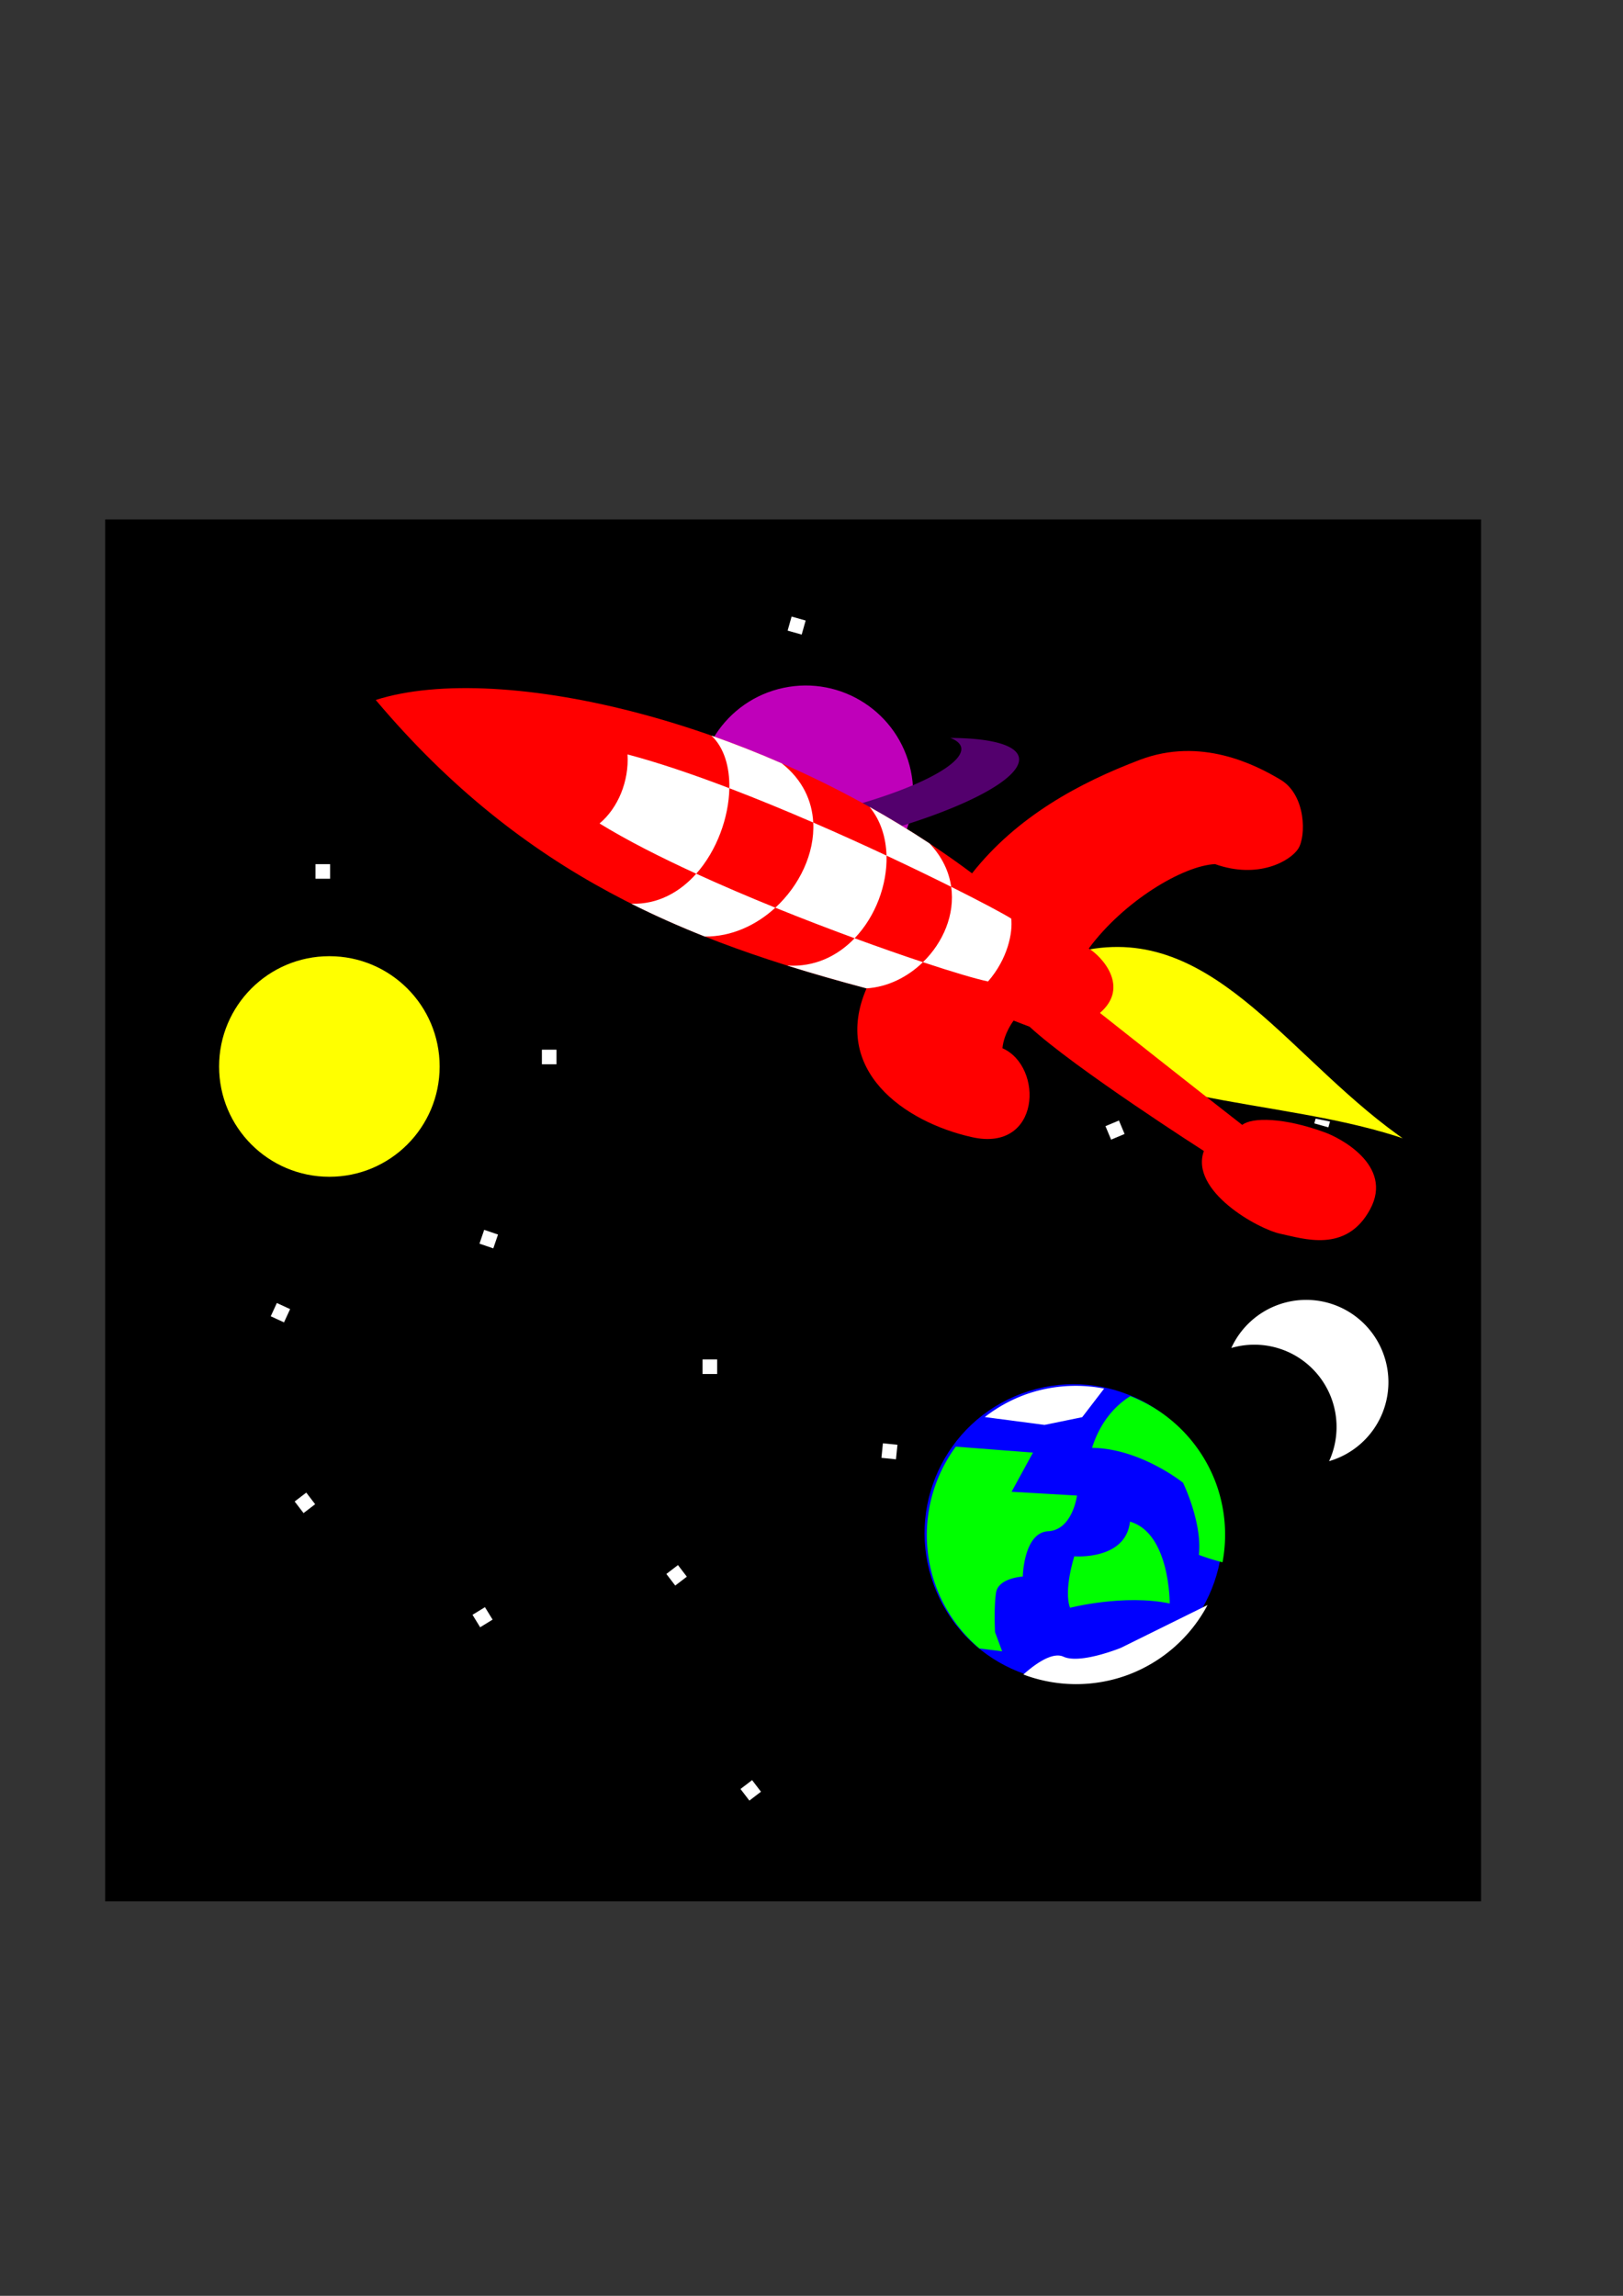 <?xml version="1.0" encoding="UTF-8" standalone="no"?>
<!-- Created with Inkscape (http://www.inkscape.org/) -->

<svg
   xmlns:dc="http://purl.org/dc/elements/1.1/"
   xmlns:cc="http://creativecommons.org/ns#"
   xmlns:rdf="http://www.w3.org/1999/02/22-rdf-syntax-ns#"
   xmlns:svg="http://www.w3.org/2000/svg"
   xmlns="http://www.w3.org/2000/svg"
   xmlns:sodipodi="http://sodipodi.sourceforge.net/DTD/sodipodi-0.dtd"
   xmlns:inkscape="http://www.inkscape.org/namespaces/inkscape"
   width="210mm"
   height="297mm"
   viewBox="0 0 210 297"
   version="1.1"
   id="svg8"
   inkscape:export-filename="C:\Users\peter\Documents\Arduino\BikeWheel\Simulation\Images\rocket.png"
   inkscape:export-xdpi="139.70892"
   inkscape:export-ydpi="139.70892"
   inkscape:version="0.92.4 (5da689c313, 2019-01-14)"
   sodipodi:docname="rocket.svg">
  <rect x="0" y="0" width="210" height="297" fill="#333333" stroke="none"/>
  <defs
     id="defs2">
    <filter
       style="color-interpolation-filters:sRGB;"
       inkscape:label="Invert"
       id="filter3734">
      <feColorMatrix
         values="1 0 0 0 0 0 1 0 0 0 0 0 1 0 0 -0.21 -0.72 -0.07 2 0 "
         result="fbSourceGraphic"
         id="feColorMatrix3732" />
      <feColorMatrix
         result="fbSourceGraphicAlpha"
         in="fbSourceGraphic"
         values="0 0 0 -1 0 0 0 0 -1 0 0 0 0 -1 0 0 0 0 1 0"
         id="feColorMatrix3736" />
      <feColorMatrix
         id="feColorMatrix3738"
         values="-1 0 0 0 1 0 -1 0 0 1 0 0 -1 0 1 0.21 0.72 0.07 1 0 "
         result="fbSourceGraphic"
         in="fbSourceGraphic" />
      <feColorMatrix
         result="fbSourceGraphicAlpha"
         in="fbSourceGraphic"
         values="0 0 0 -1 0 0 0 0 -1 0 0 0 0 -1 0 0 0 0 1 0"
         id="feColorMatrix3740" />
      <feColorMatrix
         id="feColorMatrix3742"
         values="-1 0 0 0 1 0 -1 0 0 1 0 0 -1 0 1 0.21 0.72 0.07 1 0 "
         result="fbSourceGraphic"
         in="fbSourceGraphic" />
      <feColorMatrix
         result="fbSourceGraphicAlpha"
         in="fbSourceGraphic"
         values="0 0 0 -1 0 0 0 0 -1 0 0 0 0 -1 0 0 0 0 1 0"
         id="feColorMatrix3744" />
      <feColorMatrix
         id="feColorMatrix3746"
         values="-1 0 0 0 1 0 -1 0 0 1 0 0 -1 0 1 0.21 0.72 0.07 1 0 "
         result="color2"
         in="fbSourceGraphic" />
    </filter>
    <filter
       style="color-interpolation-filters:sRGB;"
       inkscape:label="Lightness-Contrast"
       id="filter4761">
      <feColorMatrix
         values="-1 0 0 0 1 0 -1 0 0 1 0 0 -1 0 1 0.21 0.72 0.07 1 0 "
         result="fbSourceGraphic"
         id="feColorMatrix4759" />
      <feColorMatrix
         result="fbSourceGraphicAlpha"
         in="fbSourceGraphic"
         values="0 0 0 -1 0 0 0 0 -1 0 0 0 0 -1 0 0 0 0 1 0"
         id="feColorMatrix4763" />
      <feColorMatrix
         id="feColorMatrix4765"
         values="-1 0 0 0 1 0 -1 0 0 1 0 0 -1 0 1 0.21 0.72 0.07 1 0 "
         result="fbSourceGraphic"
         in="fbSourceGraphic" />
      <feColorMatrix
         result="fbSourceGraphicAlpha"
         in="fbSourceGraphic"
         values="0 0 0 -1 0 0 0 0 -1 0 0 0 0 -1 0 0 0 0 1 0"
         id="feColorMatrix4767" />
      <feColorMatrix
         id="feColorMatrix4769"
         values="-1 0 0 0 1 0 -1 0 0 1 0 0 -1 0 1 0.21 0.72 0.07 1 0 "
         result="fbSourceGraphic"
         in="fbSourceGraphic" />
      <feColorMatrix
         result="fbSourceGraphicAlpha"
         in="fbSourceGraphic"
         values="0 0 0 -1 0 0 0 0 -1 0 0 0 0 -1 0 0 0 0 1 0"
         id="feColorMatrix4875" />
      <feColorMatrix
         id="feColorMatrix4877"
         type="luminanceToAlpha"
         result="colormatrix1"
         in="fbSourceGraphic" />
      <feFlood
         id="feFlood4879"
         flood-opacity="1"
         flood-color="rgb(0,0,0)"
         result="flood1" />
      <feComposite
         in2="colormatrix1"
         id="feComposite4881"
         operator="out"
         result="composite1" />
      <feFlood
         id="feFlood4883"
         flood-opacity="1"
         flood-color="rgb(255,255,255)"
         result="flood2" />
      <feComposite
         in2="colormatrix1"
         id="feComposite4885"
         result="composite2"
         operator="in" />
      <feComposite
         in2="composite1"
         id="feComposite4887"
         in="composite2"
         k2="1"
         k3="1"
         operator="arithmetic"
         result="composite3" />
      <feColorMatrix
         id="feColorMatrix4889"
         in="composite3"
         type="matrix"
         values="2 -1 0 0 0 0 2 -1 0 0 -1 0 2 0 0 0 0 0 1 0 "
         result="colormatrix2" />
      <feComposite
         in2="composite3"
         id="feComposite4891"
         in="colormatrix2"
         operator="arithmetic"
         k2="0"
         result="composite4" />
      <feBlend
         in2="composite3"
         id="feBlend4893"
         in="composite4"
         mode="normal"
         result="blend" />
      <feComposite
         in2="fbSourceGraphic"
         id="feComposite4895"
         operator="in"
         result="fbSourceGraphic" />
      <feColorMatrix
         result="fbSourceGraphicAlpha"
         in="fbSourceGraphic"
         values="0 0 0 -1 0 0 0 0 -1 0 0 0 0 -1 0 0 0 0 1 0"
         id="feColorMatrix4957" />
      <feColorMatrix
         id="feColorMatrix4959"
         values="11 0 0 -1.344 -5 0 11 0 -1.344 -5 0 0 11 -1.344 -5 0 0 0 1 0"
         in="fbSourceGraphic" />
    </filter>
    <filter
       style="color-interpolation-filters:sRGB;"
       inkscape:label="Invert"
       id="filter4974">
      <feColorMatrix
         values="-1 0 0 0 1 0 -1 0 0 1 0 0 -1 0 1 0.21 0.72 0.07 1 0 "
         result="color2"
         id="feColorMatrix4972" />
    </filter>
    <filter
       style="color-interpolation-filters:sRGB;"
       inkscape:label="Invert"
       id="filter877">
      <feColorMatrix
         values="-1 0 0 0 1 0 -1 0 0 1 0 0 -1 0 1 0.21 0.72 0.07 1 0 "
         result="fbSourceGraphic"
         id="feColorMatrix875" />
      <feColorMatrix
         result="fbSourceGraphicAlpha"
         in="fbSourceGraphic"
         values="0 0 0 -1 0 0 0 0 -1 0 0 0 0 -1 0 0 0 0 1 0"
         id="feColorMatrix879" />
      <feColorMatrix
         id="feColorMatrix881"
         values="-1 0 0 0 1 0 -1 0 0 1 0 0 -1 0 1 0.21 0.72 0.07 1 0 "
         result="color2"
         in="fbSourceGraphic" />
    </filter>
  </defs>
  <sodipodi:namedview
     id="base"
     pagecolor="#ffffff"
     bordercolor="#666666"
     borderopacity="1.0"
     inkscape:pageopacity="0.0"
     inkscape:pageshadow="2"
     inkscape:zoom="0.7"
     inkscape:cx="337.24667"
     inkscape:cy="547.63604"
     inkscape:document-units="mm"
     inkscape:current-layer="layer8"
     showgrid="false"
     inkscape:window-width="1366"
     inkscape:window-height="705"
     inkscape:window-x="-8"
     inkscape:window-y="-8"
     inkscape:window-maximized="1"
     showguides="false" />
  <g
     inkscape:groupmode="layer"
     id="layer3"
     inkscape:label="background"
     style="display:inline">
    <rect
       style="display:inline;opacity:1;vector-effect:none;fill:#000000;fill-opacity:1;stroke:none;stroke-width:0.251px;stroke-linecap:butt;stroke-linejoin:miter;stroke-miterlimit:4;stroke-dasharray:none;stroke-dashoffset:0;stroke-opacity:1"
       id="rect4704"
       width="178.027"
       height="178.783"
       x="13.607"
       y="67.19"
       inkscape:export-xdpi="139.65666"
       inkscape:export-ydpi="139.65666" />
  </g>
  <g
     inkscape:groupmode="layer"
     id="layer6"
     inkscape:label="splat"
     style="display:none;opacity:0.78"
     sodipodi:insensitive="true">
    <path
       style="display:inline;fill:#ffb400;fill-opacity:1;stroke:none;stroke-width:0.565"
       d="m 105.562,134.3 c -6.609,-2.967 -6.253,-13.931 0.838,-16.077 6.561,-2.706 14.154,4.24 11.577,10.958 -1.629,4.78 -7.863,7.982 -12.415,5.119 z"
       id="path4614"
       inkscape:export-xdpi="139.65666"
       inkscape:export-ydpi="139.65666"
       inkscape:connector-curvature="0" />
    <g
       id="g4623">
      <path
         id="path902"
         style="display:inline;fill:#00ffff;fill-opacity:1;stroke:none;stroke-width:0.565"
         d="M 111.193,102.392 C 103.403,98.844 99.209,88.13 104.345,80.766 c 5.346,-9.731 21.516,-8.993 26.302,0.923 4.853,8.296 -0.621,20.599 -10.428,21.703 -3.015,0.536 -6.231,0.315 -9.026,-0.999 z m -49.839,57.563 c -7.043,-2.716 -8.619,-13.502 -2.293,-17.865 5.652,-4.228 13.21,-3.462 19.502,-6.205 8.704,-2.929 16.821,-11.093 15.674,-20.89 -0.141,-7.603 -3.702,-14.891 -9.552,-19.73 -3.95,-4.333 -10.747,-7.306 -11.683,-13.627 -0.449,-6.294 7.005,-12.013 12.771,-8.573 5.915,2.715 7.323,9.52 7.957,15.348 1.293,7.712 3.402,16.322 10.258,21.007 1.514,1.665 10.234,4.455 3.863,4.243 -6.379,0.7 -10.06,6.274 -10.96,13.55 -0.758,6.167 7.062,10.141 6.412,11.672 -6.496,-0.212 -13.161,1.985 -17.17,7.328 -5.366,5.67 -10.067,13.467 -18.357,14.911 -2.186,0.298 -4.53,0.042 -6.422,-1.17 z m 73.604,15.945 c -7.724,-3.273 -9.695,-12.008 -11.951,-19.224 -1.765,-6.814 -5.799,-13.618 -12.749,-16.067 -2.495,-2.208 6.052,-0.953 7.23,-3.773 6.153,-4.64 7.182,-15.059 0.89,-19.996 -2.316,-1.136 -5.703,-3.897 -0.84,-3.069 7.843,-0.421 14.926,-5.071 19.237,-11.506 4.326,-5.559 7.725,-13.512 15.439,-14.828 6.036,-0.63 12.451,6.099 9.421,12.008 -2.886,6.397 -10.894,6.122 -16.485,8.639 -6.463,1.984 -12.72,5.645 -16.014,11.773 -4.844,7.439 -4.59,17.959 1.59,24.586 4.84,6.037 12.102,9.468 17.265,15.13 3.917,6.014 0.373,15.016 -6.706,16.511 -2.034,0.659 -4.379,0.866 -6.327,-0.184 z"
         inkscape:export-xdpi="139.65666"
         inkscape:export-ydpi="139.65666"
         inkscape:connector-curvature="0" />
    </g>
  </g>
  <g
     inkscape:label="image"
     inkscape:groupmode="layer"
     id="layer1"
     style="display:none"
     sodipodi:insensitive="true">
    <path
       style="fill:#000000;stroke-width:0.845"
       d=""
       id="path862"
       inkscape:connector-curvature="0" />
  </g>
  <g
     inkscape:groupmode="layer"
     id="layer5"
     inkscape:label="finger"
     style="display:none"
     sodipodi:insensitive="true">
    <path
       style="display:inline;fill:#ffffff;stroke:#656666;stroke-width:0.134;stroke-opacity:0"
       d="m 92.862,228.814 c -3.461,-0.375 -7.752,-1.397 -10.676,-2.543 -5.926,-2.322 -11.002,-6.59 -14.238,-11.971 -1.068,-1.777 -8.315,-15.535 -13.376,-25.393 -2.524,-4.917 -3.554,-7.557 -4.27,-10.938 -0.321,-1.518 -0.361,-1.996 -0.368,-4.443 -0.009,-3.13 0.222,-4.656 1.076,-7.109 1.427,-4.099 3.612,-6.719 7.009,-8.404 1.953,-0.969 2.259,-1.445 2.536,-3.948 0.968,-8.742 5.57,-16.548 11.44,-19.404 3.766,-1.832 8.293,-1.851 13.891,-0.057 0.724,0.232 1.337,0.4 1.363,0.375 0.026,-0.026 -0.757,-2.844 -1.74,-6.263 -4.296,-14.945 -6.152,-22.327 -6.881,-27.363 -1.138,-7.858 -0.336,-16.126 2.021,-20.843 1.054,-2.11 2.739,-4.134 4.474,-5.376 1.153,-0.825 3.353,-1.844 4.93,-2.285 1.237,-0.345 1.518,-0.374 3.745,-0.374 2.152,0 2.514,0.033 3.405,0.313 6.033,1.894 10.056,8.128 11.439,17.724 0.343,2.379 1.928,16.731 3.208,29.043 0.405,3.899 0.773,7.317 0.818,7.595 0.045,0.278 0.237,0.691 0.427,0.917 0.335,0.398 0.372,0.408 1.225,0.343 0.484,-0.037 1.361,-0.162 1.949,-0.277 2.926,-0.572 6.013,-0.053 9.363,1.573 3.364,1.633 7.006,4.303 10.032,7.354 2.745,2.768 4.632,5.344 6.289,8.58 3.126,6.108 4.276,12.335 4.275,23.136 0,4.843 -0.087,6.426 -0.543,9.936 -0.872,6.714 -2.952,13.594 -5.87,19.413 -4.167,8.308 -10.029,13.823 -17.995,16.929 -0.699,0.272 -1.44,0.595 -1.647,0.716 -0.207,0.122 -0.746,0.762 -1.199,1.423 -6.228,9.092 -14.692,12.859 -26.112,11.621 z m 7.956,-2.392 c 3.633,-0.806 6.862,-2.462 9.299,-4.769 0.968,-0.916 2.474,-2.85 2.474,-3.176 0,-0.055 -0.737,0.069 -1.638,0.277 -2.014,0.464 -5.67,1.087 -8.259,1.407 -2.77,0.343 -10.172,0.345 -12.573,0.005 -6.254,-0.888 -11.617,-2.809 -16.619,-5.955 -0.938,-0.59 -1.705,-1.043 -1.705,-1.007 0,0.115 0.7,1.286 1.386,2.32 3.986,6.003 10.035,9.54 18.409,10.764 3.463,0.506 7.3,0.562 9.226,0.135 z m 3.48,-9.216 c 7.975,-0.893 14.486,-3.059 19.729,-6.564 6.495,-4.342 11.01,-10.268 14.419,-18.926 4.711,-11.966 5.574,-23.741 2.689,-36.715 -2.165,-9.736 -7.053,-16.457 -14.8,-20.347 -1.518,-0.762 -3.78,-1.642 -5.384,-2.093 -3.366,-0.947 -4.695,-0.852 -5.343,0.383 -0.576,1.098 -0.377,4.346 0.482,7.879 0.556,2.287 1.14,4.115 2.812,8.806 0.809,2.268 1.446,4.148 1.416,4.178 -0.03,0.03 -0.323,-0.261 -0.652,-0.647 -3.448,-4.037 -5.361,-8.295 -7.344,-16.346 -1.965,-7.978 -3.394,-16.449 -5.28,-31.302 -1.246,-9.817 -1.932,-14.765 -2.281,-16.466 -1.286,-6.258 -4.296,-10.31 -8.688,-11.69 -1.299,-0.408 -3.621,-0.507 -5.142,-0.219 -1.765,0.335 -2.936,0.963 -4.22,2.265 -0.901,0.914 -1.198,1.332 -1.773,2.502 -1.819,3.696 -2.64,9.125 -2.165,14.312 0.831,9.076 6.406,36.936 8.105,40.503 0.361,0.758 0.784,1.312 1.87,2.451 0.772,0.809 1.767,2.024 2.211,2.699 3.262,4.957 5.272,12.872 4.789,18.859 -0.169,2.089 -0.294,2.424 -0.531,1.414 -0.644,-2.745 -2.713,-8.242 -4.232,-11.245 -2.768,-5.472 -6.618,-9.636 -10.808,-11.689 -7.765,-3.804 -15.902,-0.177 -18.928,8.437 -0.517,1.473 -1.128,3.87 -1.397,5.484 -0.473,2.84 -0.548,4.052 -0.548,8.828 0,4.635 0.011,4.851 0.304,5.782 l 0.304,0.967 0.9,-0.731 c 1.106,-0.899 2.737,-1.726 3.957,-2.007 0.505,-0.116 0.965,-0.193 1.023,-0.171 0.058,0.022 -0.433,0.642 -1.092,1.377 -3.266,3.649 -4.247,5.416 -5.548,9.998 -0.35,1.232 -0.677,2.24 -0.727,2.24 -0.211,0 -0.458,-2.341 -0.452,-4.28 0.005,-1.523 0.067,-2.291 0.234,-2.895 0.428,-1.548 0.294,-2.489 -0.714,-4.996 -0.281,-0.699 -0.6,-1.782 -0.708,-2.408 -0.109,-0.625 -0.3,-1.393 -0.425,-1.706 -0.275,-0.686 -0.891,-1.238 -1.379,-1.234 -0.814,0.007 -2.758,1.227 -3.772,2.368 -0.651,0.733 -1.363,2.146 -1.669,3.314 -0.298,1.14 -0.405,4.12 -0.208,5.811 0.09,0.768 0.483,2.664 0.875,4.213 2.774,10.976 7.718,20.596 14.989,29.166 5.458,6.433 12.042,9.916 20.096,10.63 2.195,0.195 12.774,0.063 15.009,-0.187 z m 9.038,-16.283 c -0.195,-7.176 -0.318,-17.065 -0.219,-17.595 0.222,-1.195 0.948,-1.777 2.216,-1.777 1.016,0 1.591,0.327 1.944,1.105 0.429,0.945 0.313,2.793 -0.467,7.454 -0.489,2.921 -2.376,13.839 -2.397,13.865 -0.009,0.012 -0.236,0.062 -0.503,0.112 l -0.486,0.091 z m -8.097,2.045 c -0.91,-3.378 -3.128,-12.728 -3.18,-13.402 -0.111,-1.45 0.456,-2.131 1.774,-2.131 0.502,0 0.691,0.072 0.999,0.38 0.209,0.209 0.442,0.615 0.518,0.903 0.141,0.533 0.419,8.973 0.419,12.705 0,1.72 -0.033,2.062 -0.195,2.062 -0.114,0 -0.254,-0.216 -0.335,-0.518 z m 16.769,0.148 c -0.103,-0.07 -0.035,-0.862 0.233,-2.706 0.209,-1.435 0.655,-4.504 0.992,-6.821 0.707,-4.859 0.752,-5.067 1.206,-5.607 0.598,-0.711 1.87,-0.668 2.461,0.084 0.498,0.633 0.373,1.324 -0.916,5.08 -2.222,6.471 -3.54,10.074 -3.685,10.072 -0.08,-0.001 -0.21,-0.046 -0.291,-0.1 z"
       id="path5020"
       inkscape:connector-curvature="0"
       inkscape:export-xdpi="139.65666"
       inkscape:export-ydpi="139.65666" />
  </g>
  <g
     inkscape:groupmode="layer"
     id="layer2"
     inkscape:label="pandora"
     style="display:inline">
    <g
       inkscape:groupmode="layer"
       id="layer10"
       inkscape:label="stars"
       style="display:inline">
      <rect
         style="opacity:1;vector-effect:none;fill:#ffffff;fill-opacity:1;stroke:none;stroke-width:0.265px;stroke-linecap:butt;stroke-linejoin:miter;stroke-miterlimit:4;stroke-dasharray:none;stroke-dashoffset:0;stroke-opacity:1"
         id="rect1186"
         width="1.89"
         height="1.89"
         x="40.821"
         y="111.792"
         inkscape:export-xdpi="139.65666"
         inkscape:export-ydpi="139.65666" />
      <rect
         style="display:inline;opacity:1;vector-effect:none;fill:#ffffff;fill-opacity:1;stroke:none;stroke-width:0.265px;stroke-linecap:butt;stroke-linejoin:miter;stroke-miterlimit:4;stroke-dasharray:none;stroke-dashoffset:0;stroke-opacity:1"
         id="rect1186-8"
         width="1.89"
         height="1.89"
         x="70.115"
         y="135.793"
         inkscape:export-xdpi="139.65666"
         inkscape:export-ydpi="139.65666" />
      <rect
         style="display:inline;opacity:1;vector-effect:none;fill:#ffffff;fill-opacity:1;stroke:none;stroke-width:0.265px;stroke-linecap:butt;stroke-linejoin:miter;stroke-miterlimit:4;stroke-dasharray:none;stroke-dashoffset:0;stroke-opacity:1"
         id="rect1186-8-6"
         width="1.89"
         height="1.89"
         x="90.903"
         y="175.859"
         inkscape:export-xdpi="139.65666"
         inkscape:export-ydpi="139.65666" />
      <rect
         style="display:inline;opacity:1;vector-effect:none;fill:#ffffff;fill-opacity:1;stroke:none;stroke-width:0.265px;stroke-linecap:butt;stroke-linejoin:miter;stroke-miterlimit:4;stroke-dasharray:none;stroke-dashoffset:0;stroke-opacity:1"
         id="rect1186-9"
         width="1.89"
         height="1.89"
         x="160.363"
         y="-101.484"
         transform="rotate(67.257)"
         inkscape:export-xdpi="139.65666"
         inkscape:export-ydpi="139.65666" />
      <rect
         style="display:inline;opacity:1;vector-effect:none;fill:#ffffff;fill-opacity:1;stroke:none;stroke-width:0.265px;stroke-linecap:butt;stroke-linejoin:miter;stroke-miterlimit:4;stroke-dasharray:none;stroke-dashoffset:0;stroke-opacity:1"
         id="rect1186-8-5"
         width="1.89"
         height="1.89"
         x="189.656"
         y="-77.483"
         transform="rotate(67.257)"
         inkscape:export-xdpi="139.65666"
         inkscape:export-ydpi="139.65666" />
      <rect
         style="display:inline;opacity:1;vector-effect:none;fill:#ffffff;fill-opacity:1;stroke:none;stroke-width:0.265px;stroke-linecap:butt;stroke-linejoin:miter;stroke-miterlimit:4;stroke-dasharray:none;stroke-dashoffset:0;stroke-opacity:1"
         id="rect1186-8-4"
         width="1.89"
         height="1.89"
         x="-176.006"
         y="132.653"
         transform="rotate(-84.158)"
         inkscape:export-xdpi="139.65666"
         inkscape:export-ydpi="139.65666" />
      <rect
         style="display:inline;opacity:1;vector-effect:none;fill:#ffffff;fill-opacity:1;stroke:none;stroke-width:0.265px;stroke-linecap:butt;stroke-linejoin:miter;stroke-miterlimit:4;stroke-dasharray:none;stroke-dashoffset:0;stroke-opacity:1"
         id="rect1186-8-6-4"
         width="1.89"
         height="1.89"
         x="53.324"
         y="-216.004"
         transform="rotate(142.59)"
         inkscape:export-xdpi="139.65666"
         inkscape:export-ydpi="139.65666" />
      <rect
         style="display:inline;opacity:1;vector-effect:none;fill:#ffffff;fill-opacity:1;stroke:none;stroke-width:0.265px;stroke-linecap:butt;stroke-linejoin:miter;stroke-miterlimit:4;stroke-dasharray:none;stroke-dashoffset:0;stroke-opacity:1"
         id="rect1186-8-6-0-7"
         width="1.89"
         height="1.89"
         x="85.83"
         y="-179.34"
         transform="rotate(142.59)"
         inkscape:export-xdpi="139.65666"
         inkscape:export-ydpi="139.65666" />
      <rect
         style="display:inline;opacity:1;vector-effect:none;fill:#ffffff;fill-opacity:1;stroke:none;stroke-width:0.265px;stroke-linecap:butt;stroke-linejoin:miter;stroke-miterlimit:4;stroke-dasharray:none;stroke-dashoffset:0;stroke-opacity:1"
         id="rect1186-8-4-5"
         width="1.89"
         height="1.89"
         x="209.995"
         y="55.382"
         transform="rotate(58.432)"
         inkscape:export-xdpi="139.65666"
         inkscape:export-ydpi="139.65666" />
      <rect
         style="display:inline;opacity:1;vector-effect:none;fill:#ffffff;fill-opacity:1;stroke:none;stroke-width:0.265px;stroke-linecap:butt;stroke-linejoin:miter;stroke-miterlimit:4;stroke-dasharray:none;stroke-dashoffset:0;stroke-opacity:1"
         id="rect1186-8-6-5"
         width="1.89"
         height="1.89"
         x="120.265"
         y="48.878"
         transform="rotate(15.791)"
         inkscape:export-xdpi="139.65666"
         inkscape:export-ydpi="139.65666" />
      <rect
         style="display:inline;opacity:1;vector-effect:none;fill:#ffffff;fill-opacity:1;stroke:none;stroke-width:0.265px;stroke-linecap:butt;stroke-linejoin:miter;stroke-miterlimit:4;stroke-dasharray:none;stroke-dashoffset:0;stroke-opacity:1"
         id="rect1186-8-6-0-5"
         width="1.89"
         height="1.89"
         x="152.771"
         y="85.542"
         transform="rotate(15.791)"
         inkscape:export-xdpi="139.65666"
         inkscape:export-ydpi="139.65666" />
      <rect
         style="display:inline;opacity:1;vector-effect:none;fill:#ffffff;fill-opacity:1;stroke:none;stroke-width:0.265px;stroke-linecap:butt;stroke-linejoin:miter;stroke-miterlimit:4;stroke-dasharray:none;stroke-dashoffset:0;stroke-opacity:1"
         id="rect1186-8-4-5-8"
         width="1.89"
         height="1.89"
         x="117.177"
         y="-36.111"
         transform="rotate(74.223)"
         inkscape:export-xdpi="139.65666"
         inkscape:export-ydpi="139.65666" />
      <rect
         style="display:inline;opacity:1;vector-effect:none;fill:#ffffff;fill-opacity:1;stroke:none;stroke-width:0.265px;stroke-linecap:butt;stroke-linejoin:miter;stroke-miterlimit:4;stroke-dasharray:none;stroke-dashoffset:0;stroke-opacity:1"
         id="rect1186-8-6-0-9"
         width="1.89"
         height="1.89"
         x="-132.153"
         y="110.764"
         transform="rotate(-71.119)"
         inkscape:export-xdpi="139.65666"
         inkscape:export-ydpi="139.65666" />
      <rect
         style="display:inline;opacity:1;vector-effect:none;fill:#ffffff;fill-opacity:1;stroke:none;stroke-width:0.265px;stroke-linecap:butt;stroke-linejoin:miter;stroke-miterlimit:4;stroke-dasharray:none;stroke-dashoffset:0;stroke-opacity:1"
         id="rect1186-8-4-6"
         width="1.89"
         height="1.89"
         x="-104.927"
         y="-140.022"
         transform="rotate(-155.277)"
         inkscape:export-xdpi="139.65666"
         inkscape:export-ydpi="139.65666" />
      <rect
         style="display:inline;opacity:1;vector-effect:none;fill:#ffffff;fill-opacity:1;stroke:none;stroke-width:0.265px;stroke-linecap:butt;stroke-linejoin:miter;stroke-miterlimit:4;stroke-dasharray:none;stroke-dashoffset:0;stroke-opacity:1"
         id="rect1186-8-6-0-5-5"
         width="1.89"
         height="1.89"
         x="203.187"
         y="91.676"
         transform="rotate(15.791)"
         inkscape:export-xdpi="139.65666"
         inkscape:export-ydpi="139.65666" />
      <rect
         style="display:inline;opacity:1;vector-effect:none;fill:#ffffff;fill-opacity:1;stroke:none;stroke-width:0.265px;stroke-linecap:butt;stroke-linejoin:miter;stroke-miterlimit:4;stroke-dasharray:none;stroke-dashoffset:0;stroke-opacity:1"
         id="rect1186-8-4-50"
         width="1.89"
         height="1.89"
         x="-186.625"
         y="173.833"
         transform="rotate(-84.158)"
         inkscape:export-xdpi="139.65666"
         inkscape:export-ydpi="139.65666" />
      <rect
         style="display:inline;opacity:1;vector-effect:none;fill:#ffffff;fill-opacity:1;stroke:none;stroke-width:0.265px;stroke-linecap:butt;stroke-linejoin:miter;stroke-miterlimit:4;stroke-dasharray:none;stroke-dashoffset:0;stroke-opacity:1"
         id="rect1186-8-6-4-1"
         width="1.89"
         height="1.89"
         x="62.605"
         y="-243.928"
         transform="rotate(142.59)"
         inkscape:export-xdpi="139.65666"
         inkscape:export-ydpi="139.65666" />
    </g>
    <g
       inkscape:groupmode="layer"
       id="layer8"
       inkscape:label="planets"
       style="display:inline">
      <g
         style="display:inline"
         id="g956"
         transform="rotate(-20.362,126.845,203.773)"
         inkscape:export-xdpi="139.65666"
         inkscape:export-ydpi="139.65666">
        <circle
           r="19.277"
           cy="202.884"
           cx="140.04"
           id="path872-6"
           style="display:inline;opacity:1;vector-effect:none;fill:#0000ff;fill-opacity:1;stroke:none;stroke-width:0.265px;stroke-linecap:butt;stroke-linejoin:miter;stroke-miterlimit:4;stroke-dasharray:none;stroke-dashoffset:0;stroke-opacity:1" />
        <path
           id="path872-64"
           transform="scale(0.265)"
           d="m 496.016,818.223 c -4.775,0.058 -10.494,1.924 -14.52,3.512 a 72.857,72.857 0 0 0 47.789,17.928 72.857,72.857 0 0 0 48.312,-18.441 l -46.883,4.871 c 0,0 -21.429,0.714 -27.857,-5.715 -1.607,-1.607 -4.063,-2.188 -6.842,-2.154 z"
           style="display:inline;opacity:1;vector-effect:none;fill:#ffffff;fill-opacity:1;stroke:none;stroke-width:1px;stroke-linecap:butt;stroke-linejoin:miter;stroke-miterlimit:4;stroke-dasharray:none;stroke-dashoffset:0;stroke-opacity:1"
           inkscape:connector-curvature="0" />
        <path
           id="path872-61"
           transform="scale(0.265)"
           d="m 489.26,705.969 a 72.857,72.857 0 0 0 -32.832,60.836 72.857,72.857 0 0 0 9.352,35.533 l 9.936,5.182 v -10 c 0,0 3.571,-11.429 7.143,-17.857 3.571,-6.429 15,-2.857 15,-2.857 0,0 7.857,-19.999 19.285,-16.428 11.429,3.571 19.285,-11.43 19.285,-11.43 l -29.285,-12.855 16.43,-14.287 z"
           style="display:inline;opacity:1;vector-effect:none;fill:#00ff00;fill-opacity:1;stroke:none;stroke-width:1px;stroke-linecap:butt;stroke-linejoin:miter;stroke-miterlimit:4;stroke-dasharray:none;stroke-dashoffset:0;stroke-opacity:1"
           inkscape:connector-curvature="0" />
        <path
           id="path872"
           transform="scale(0.265)"
           d="m 529.285,693.949 a 72.857,72.857 0 0 0 -21.729,3.398 l 26.016,13.744 18.57,2.857 14.895,-9.352 a 72.857,72.857 0 0 0 -37.752,-10.648 z"
           style="opacity:1;vector-effect:none;fill:#ffffff;fill-opacity:1;stroke:none;stroke-width:1px;stroke-linecap:butt;stroke-linejoin:miter;stroke-miterlimit:4;stroke-dasharray:none;stroke-dashoffset:0;stroke-opacity:1"
           inkscape:connector-curvature="0" />
        <path
           inkscape:connector-curvature="0"
           id="path878"
           d="m 136.26,211.766 c 0,-2.457 2.835,-6.048 2.835,-6.048 0,0 6.048,2.835 8.315,-1.701 4.347,3.213 1.134,11.717 1.134,11.717 -5.103,-3.213 -12.284,-3.969 -12.284,-3.969 z"
           style="fill:#00ff00;fill-opacity:1;stroke:none;stroke-width:0.265px;stroke-linecap:butt;stroke-linejoin:miter;stroke-opacity:1" />
        <path
           id="path880"
           transform="scale(0.265)"
           d="m 577.744,712.5 c -6.784,1.389 -17.199,5.439 -26.316,17.162 22.143,8.571 35.715,31.43 35.715,31.43 0,0 2.143,21.427 -5,35.713 3.423,2.956 6.626,5.378 9.568,7.398 A 72.857,72.857 0 0 0 602.143,766.805 72.857,72.857 0 0 0 577.744,712.5 Z"
           style="fill:#00ff00;fill-opacity:1;stroke:none;stroke-width:1px;stroke-linecap:butt;stroke-linejoin:miter;stroke-opacity:1"
           inkscape:connector-curvature="0" />
      </g>
      <circle
         style="display:inline;opacity:1;vector-effect:none;fill:#ffff00;fill-opacity:1;stroke:none;stroke-width:0.189px;stroke-linecap:butt;stroke-linejoin:miter;stroke-miterlimit:4;stroke-dasharray:none;stroke-dashoffset:0;stroke-opacity:1"
         id="path933"
         cx="42.617"
         cy="137.967"
         r="14.269"
         inkscape:export-xdpi="139.65666"
         inkscape:export-ydpi="139.65666" />
      <path
         style="display:inline;opacity:1;vector-effect:none;fill:#ffffff;fill-opacity:1;stroke:none;stroke-width:0.414px;stroke-linecap:butt;stroke-linejoin:miter;stroke-miterlimit:4;stroke-dasharray:none;stroke-dashoffset:0;stroke-opacity:1"
         d="m 178.766,183.05 a 10.649,10.649 0 0 0 -5.525,-14.011 10.649,10.649 0 0 0 -13.921,5.344 10.649,10.649 0 0 1 7.211,0.451 10.649,10.649 0 0 1 5.525,14.01 10.649,10.649 0 0 1 -0.09,0.182 10.649,10.649 0 0 0 6.8,-5.976 z"
         id="path994"
         inkscape:connector-curvature="0"
         inkscape:export-xdpi="139.65666"
         inkscape:export-ydpi="139.65666" />
      <g
         style="display:inline"
         id="g1123"
         transform="rotate(-11.965,95.429,134.368)"
         inkscape:export-xdpi="139.65666"
         inkscape:export-ydpi="139.65666">
        <circle
           r="13.898"
           cy="105.1"
           cx="110.65"
           id="path1088"
           style="opacity:1;vector-effect:none;fill:#bf00ba;fill-opacity:1;stroke:none;stroke-width:0.265px;stroke-linecap:butt;stroke-linejoin:miter;stroke-miterlimit:4;stroke-dasharray:none;stroke-dashoffset:0;stroke-opacity:1" />
        <path
           inkscape:connector-curvature="0"
           id="path1088-9"
           d="m 130.435,102.018 a 21.154,4.677 0 0 1 1.113,1.479 21.154,4.677 0 0 1 -21.154,4.677 21.154,4.677 0 0 1 -21.154,-4.677 21.154,4.677 0 0 1 0.311,-0.767 27.198,6.014 0 0 0 -5.361,3.573 27.198,6.014 0 0 0 27.198,6.014 27.198,6.014 0 0 0 27.198,-6.014 27.198,6.014 0 0 0 -8.15,-4.286 z"
           style="display:inline;opacity:1;vector-effect:none;fill:#53006d;fill-opacity:1;stroke:none;stroke-width:0.243px;stroke-linecap:butt;stroke-linejoin:miter;stroke-miterlimit:4;stroke-dasharray:none;stroke-dashoffset:0;stroke-opacity:1" />
      </g>
    </g>
    <g
       inkscape:groupmode="layer"
       id="layer9"
       inkscape:label="rocket"
       style="display:inline">
      <path
         style="display:inline;fill:#ffff00;fill-opacity:1;stroke:#000000;stroke-width:0.265px;stroke-linecap:butt;stroke-linejoin:miter;stroke-opacity:1"
         d="m 140.875,122.702 c 16.741,-2.973 26.38,14.792 41.499,24.998 -16.82,-6.048 -41.388,-4.158 -44.223,-16.253 -1.294,-5.52 2.724,-8.745 2.724,-8.745 z"
         id="path870"
         inkscape:connector-curvature="0"
         sodipodi:nodetypes="ccsc" />
      <path
         style="display:inline;fill:#ff0000;fill-opacity:1;stroke:none;stroke-width:0.201px;stroke-linecap:butt;stroke-linejoin:miter;stroke-opacity:1"
         d="m 48.615,90.553 c 19.238,22.822 40.338,31.157 63.506,37.309 -4.551,10.518 4.758,17.265 13.653,19.25 8.895,1.985 9.309,-9.129 3.93,-11.51 0.207,-1.985 1.448,-3.572 1.448,-3.572 l 2.069,0.794 c 5.792,5.358 22.548,16.075 22.548,16.075 -1.862,5.16 7.033,10.121 9.929,10.716 2.896,0.595 8.481,2.58 11.584,-3.175 3.103,-5.755 -4.137,-9.327 -5.792,-9.923 -5.378,-1.985 -9.516,-1.985 -10.757,-0.992 -5.378,-4.167 -18.411,-14.487 -18.411,-14.487 3.93,-3.374 0.207,-7.343 -1.448,-8.335 4.551,-6.152 12.205,-10.716 16.342,-10.915 5.585,1.985 9.722,-0.397 10.757,-1.984 1.034,-1.588 1.034,-6.946 -2.275,-8.93 -3.31,-1.985 -10.343,-5.557 -18.204,-2.58 -7.861,2.977 -15.928,7.343 -21.72,14.685 C 99.503,93.331 64.75,85.393 48.615,90.553 Z"
         id="path3751"
         inkscape:connector-curvature="0"
         inkscape:export-xdpi="139.65666"
         inkscape:export-ydpi="139.65666" />
      <path
         inkscape:connector-curvature="0"
         style="display:inline;opacity:1;vector-effect:none;fill:#ffffff;fill-opacity:1;stroke:none;stroke-width:0.201px;stroke-linecap:butt;stroke-linejoin:miter;stroke-miterlimit:4;stroke-dasharray:none;stroke-dashoffset:0;stroke-opacity:1"
         d="m 92.05,95.162 c 1.642,1.547 2.372,4.046 2.32,6.807 3.602,1.375 7.281,2.892 10.856,4.441 -0.146,-2.814 -1.382,-5.538 -4.071,-7.659 -3.04,-1.331 -6.085,-2.527 -9.105,-3.588 z M 105.226,106.409 c 0.206,3.978 -1.77,8.134 -4.906,11.016 3.508,1.421 6.99,2.753 10.261,3.953 2.708,-2.826 4.233,-6.916 4.126,-10.694 -2.976,-1.392 -6.179,-2.845 -9.48,-4.275 z m 9.48,4.275 c 3.101,1.45 5.945,2.829 8.37,4.04 -0.276,-1.941 -1.157,-3.872 -2.806,-5.613 -2.536,-1.675 -5.128,-3.248 -7.757,-4.718 1.432,1.724 2.126,3.947 2.193,6.291 z m 8.37,4.04 c 0.51,3.59 -1.051,7.216 -3.657,9.749 3.928,1.302 6.956,2.194 8.424,2.495 2.586,-2.977 3.207,-6.35 3,-8.136 -1.035,-0.644 -3.861,-2.157 -7.766,-4.108 z m -3.657,9.749 c -2.609,-0.865 -5.618,-1.914 -8.838,-3.095 -2.206,2.301 -5.194,3.763 -8.725,3.531 3.374,1.059 6.793,2.03 10.259,2.951 2.738,-0.166 5.323,-1.461 7.304,-3.386 z m -19.099,-7.048 c -3.456,-1.4 -6.927,-2.882 -10.232,-4.396 -2.132,2.397 -4.985,3.991 -8.395,3.885 3.123,1.568 6.289,2.968 9.498,4.24 3.434,0.038 6.645,-1.445 9.129,-3.728 z m -10.232,-4.396 c 2.674,-3.007 4.211,-7.28 4.282,-11.06 -4.657,-1.778 -9.182,-3.318 -13.174,-4.371 0.207,3.473 -1.241,6.945 -3.62,8.93 3.463,2.136 7.818,4.35 12.512,6.501 z"
         id="path4560-5"
         inkscape:export-xdpi="139.65666"
         inkscape:export-ydpi="139.65666" />
    </g>
  </g>
  <g
     inkscape:groupmode="layer"
     id="layer7"
     inkscape:label="fist"
     style="display:none"
     sodipodi:insensitive="true">
    <rect
       style="display:inline;opacity:1;vector-effect:none;fill:#fb0000;fill-opacity:1;stroke:none;stroke-width:0.251px;stroke-linecap:butt;stroke-linejoin:miter;stroke-miterlimit:4;stroke-dasharray:none;stroke-dashoffset:0;stroke-opacity:1"
       id="rect4704-1"
       width="178.027"
       height="178.783"
       x="13.607"
       y="67.19"
       inkscape:export-xdpi="139.65666"
       inkscape:export-ydpi="139.65666" />
    <path
       inkscape:connector-curvature="0"
       id="path980"
       d="m 131.094,232.498 c -0.347,-0.347 -0.631,-0.948 -0.631,-1.335 0.001,-0.976 -1.242,-13.757 -2.921,-30.032 -0.214,-2.074 -0.509,-5.235 -0.656,-7.024 l -0.267,-3.253 17.424,-17.245 c 12.925,-12.793 17.424,-17.494 17.424,-18.211 0,-0.531 -0.267,-1.677 -0.593,-2.545 -0.326,-0.869 -1.283,-3.842 -2.125,-6.607 -3.057,-10.033 -10.756,-31.862 -11.508,-32.626 -0.424,-0.431 -1.735,-1.034 -2.914,-1.34 -2.452,-0.636 -2.763,-0.572 -16.377,3.387 -4.263,1.24 -10.579,3.027 -14.036,3.973 -3.457,0.945 -7.557,2.094 -9.113,2.553 l -2.828,0.834 v 1.892 c 0,2.436 0.851,7.775 1.34,8.406 0.629,0.811 8.006,3.872 11.467,4.757 7.059,1.805 9.629,1.175 14.828,-3.638 1.867,-1.729 3.19,-2.652 3.584,-2.5 0.884,0.339 0.805,0.77 -0.842,4.571 -0.807,1.861 -1.466,3.925 -1.466,4.586 0,1.764 1.588,3.135 4.032,3.481 3.981,0.563 4.976,0.858 4.976,1.473 0,0.409 -0.691,0.718 -2.095,0.938 -8.579,1.344 -13.16,2.476 -16.349,4.042 -7.786,3.823 -19.179,13.127 -24.066,19.652 -3.828,5.112 -7.139,12.5 -7.139,15.931 0,1.448 -0.32,1.347 6.875,2.173 5.032,0.578 5.276,0.663 5.276,1.84 0,0.513 -2.451,7.327 -5.447,15.143 -2.996,7.816 -5.934,15.483 -6.53,17.037 -1.135,2.961 -1.653,3.614 -2.329,2.937 -0.263,-0.263 0.053,-2.46 0.896,-6.227 1.727,-7.713 5.031,-23.656 5.031,-24.279 0,-0.338 -1.024,-0.489 -3.247,-0.477 -3.492,0.018 -6.281,-0.656 -7.123,-1.72 -1.176,-1.487 -0.213,-8.582 1.905,-14.035 0.679,-1.75 2.34,-4.841 3.689,-6.87 2.997,-4.505 10.708,-12.537 15.247,-15.882 3.114,-2.295 3.27,-2.481 2.201,-2.615 -2.296,-0.288 -18.243,2.065 -20.391,3.009 -1.134,0.498 -4.894,2.839 -8.355,5.201 -3.461,2.362 -6.587,4.289 -6.946,4.283 -0.359,-0.007 -4.801,-3.285 -9.87,-7.285 -5.07,-4 -9.384,-7.174 -9.588,-7.052 -0.204,0.122 -0.267,2.316 -0.142,4.876 0.252,5.136 1.173,9.176 4.319,18.945 2.523,7.836 2.637,7.981 14.584,18.67 l 1.632,1.46 -0.077,3.053 c -0.042,1.679 -0.264,4.493 -0.492,6.253 -0.228,1.759 -0.695,7.913 -1.037,13.674 -0.342,5.761 -0.727,10.804 -0.854,11.208 -0.396,1.253 -1.893,0.824 -6.747,-1.931 -6.727,-3.819 -10.905,-6.942 -16.568,-12.386 -7.911,-7.604 -12.503,-13.782 -17.145,-23.067 -13.518,-27.04 -10.783,-59.807 7.074,-84.766 2.964,-4.143 10.876,-12.438 15.162,-15.895 33.051,-26.663 81.267,-23.558 110.847,7.139 18.676,19.381 26.655,46.395 21.536,72.918 -4.759,24.662 -21.123,46.206 -43.816,57.685 -6.174,3.123 -7.893,3.688 -8.716,2.865 z M 74.082,159.872 c 2.528,-1.228 6.173,-4.563 6.02,-5.507 -0.197,-1.214 -19.947,-27.483 -20.837,-27.716 -1.966,-0.514 -6.855,3.018 -10.49,7.578 -1.672,2.098 -2.109,2.966 -2.109,4.19 -2.14e-4,1.39 0.364,1.897 3.67,5.105 3.97,3.853 10.283,9.39 16.155,14.171 4.064,3.309 4.82,3.526 7.591,2.18 z m 18.709,-9.443 c 6.397,-0.986 10.019,-1.728 10.019,-2.051 0,-0.665 -13.061,-22.524 -18.5,-30.961 -4.325,-6.708 -4.972,-7.436 -6.323,-7.105 -5.753,1.41 -14.98,8.401 -14.98,11.35 0,1.142 3.308,7.139 5.818,10.547 4.128,5.605 14.078,18.111 14.825,18.635 1.172,0.821 1.105,0.824 9.141,-0.415 z m 22.473,-3.626 c 2.714,-0.73 5.067,-1.439 5.231,-1.575 0.868,-0.723 -1.167,-1.603 -8.314,-3.597 -4.347,-1.212 -7.964,-2.044 -8.039,-1.847 -0.175,0.462 5.315,8.346 5.812,8.346 0.207,0 2.597,-0.597 5.311,-1.327 z M 97.16,121.432 c 0.282,-1.236 0.943,-1.548 7.892,-3.725 3.26,-1.022 6.157,-1.939 6.436,-2.038 0.342,-0.121 -0.228,-1.732 -1.739,-4.913 -1.236,-2.603 -3.02,-6.408 -3.964,-8.456 l -1.717,-3.723 -2.619,0.224 c -3.367,0.288 -9.602,2.807 -13.606,5.496 -3.944,2.648 -4.169,2.933 -3.571,4.516 0.261,0.691 3.172,5.331 6.469,10.31 l 5.994,9.054 0.107,-2.907 c 0.059,-1.599 0.202,-3.326 0.319,-3.838 z m 30.82,-10.168 c 9.224,-2.446 10.18,-2.781 9.89,-3.466 -0.752,-1.773 -5.848,-12.742 -7.054,-15.182 -1.144,-2.316 -1.62,-2.903 -2.263,-2.789 -1.725,0.305 -13.526,3.84 -16.316,4.887 -1.613,0.605 -3.185,1.346 -3.492,1.647 -0.464,0.453 -0.044,1.532 2.482,6.361 1.672,3.198 3.596,6.947 4.275,8.329 0.679,1.383 1.426,2.635 1.66,2.783 0.234,0.148 1.013,0.095 1.731,-0.118 0.718,-0.213 4.808,-1.316 9.088,-2.451 z"
       style="display:inline;opacity:1;fill:#000000;fill-opacity:1;stroke-width:0.419"
       inkscape:export-xdpi="139.65666"
       inkscape:export-ydpi="139.65666" />
  </g>
  <g
     inkscape:groupmode="layer"
     id="layer4"
     inkscape:label="guide"
     style="display:none"
     sodipodi:insensitive="true">
    <ellipse
       style="opacity:0.97;vector-effect:none;fill:#000000;fill-opacity:1;stroke:#ffffff;stroke-width:0.265px;stroke-linecap:butt;stroke-linejoin:miter;stroke-miterlimit:4;stroke-dasharray:none;stroke-dashoffset:0;stroke-opacity:1"
       id="path4731"
       cx="102.621"
       cy="156.582"
       rx="15.447"
       ry="14.98"
       inkscape:export-xdpi="139.65666"
       inkscape:export-ydpi="139.65666" />
    <ellipse
       style="opacity:1;vector-effect:none;fill:none;fill-opacity:1;stroke:#ffffff;stroke-width:0.265px;stroke-linecap:butt;stroke-linejoin:miter;stroke-miterlimit:4;stroke-dasharray:none;stroke-dashoffset:0;stroke-opacity:1"
       id="path863"
       cx="102.621"
       cy="156.582"
       rx="89.013"
       ry="89.391" />
  </g>
</svg>
